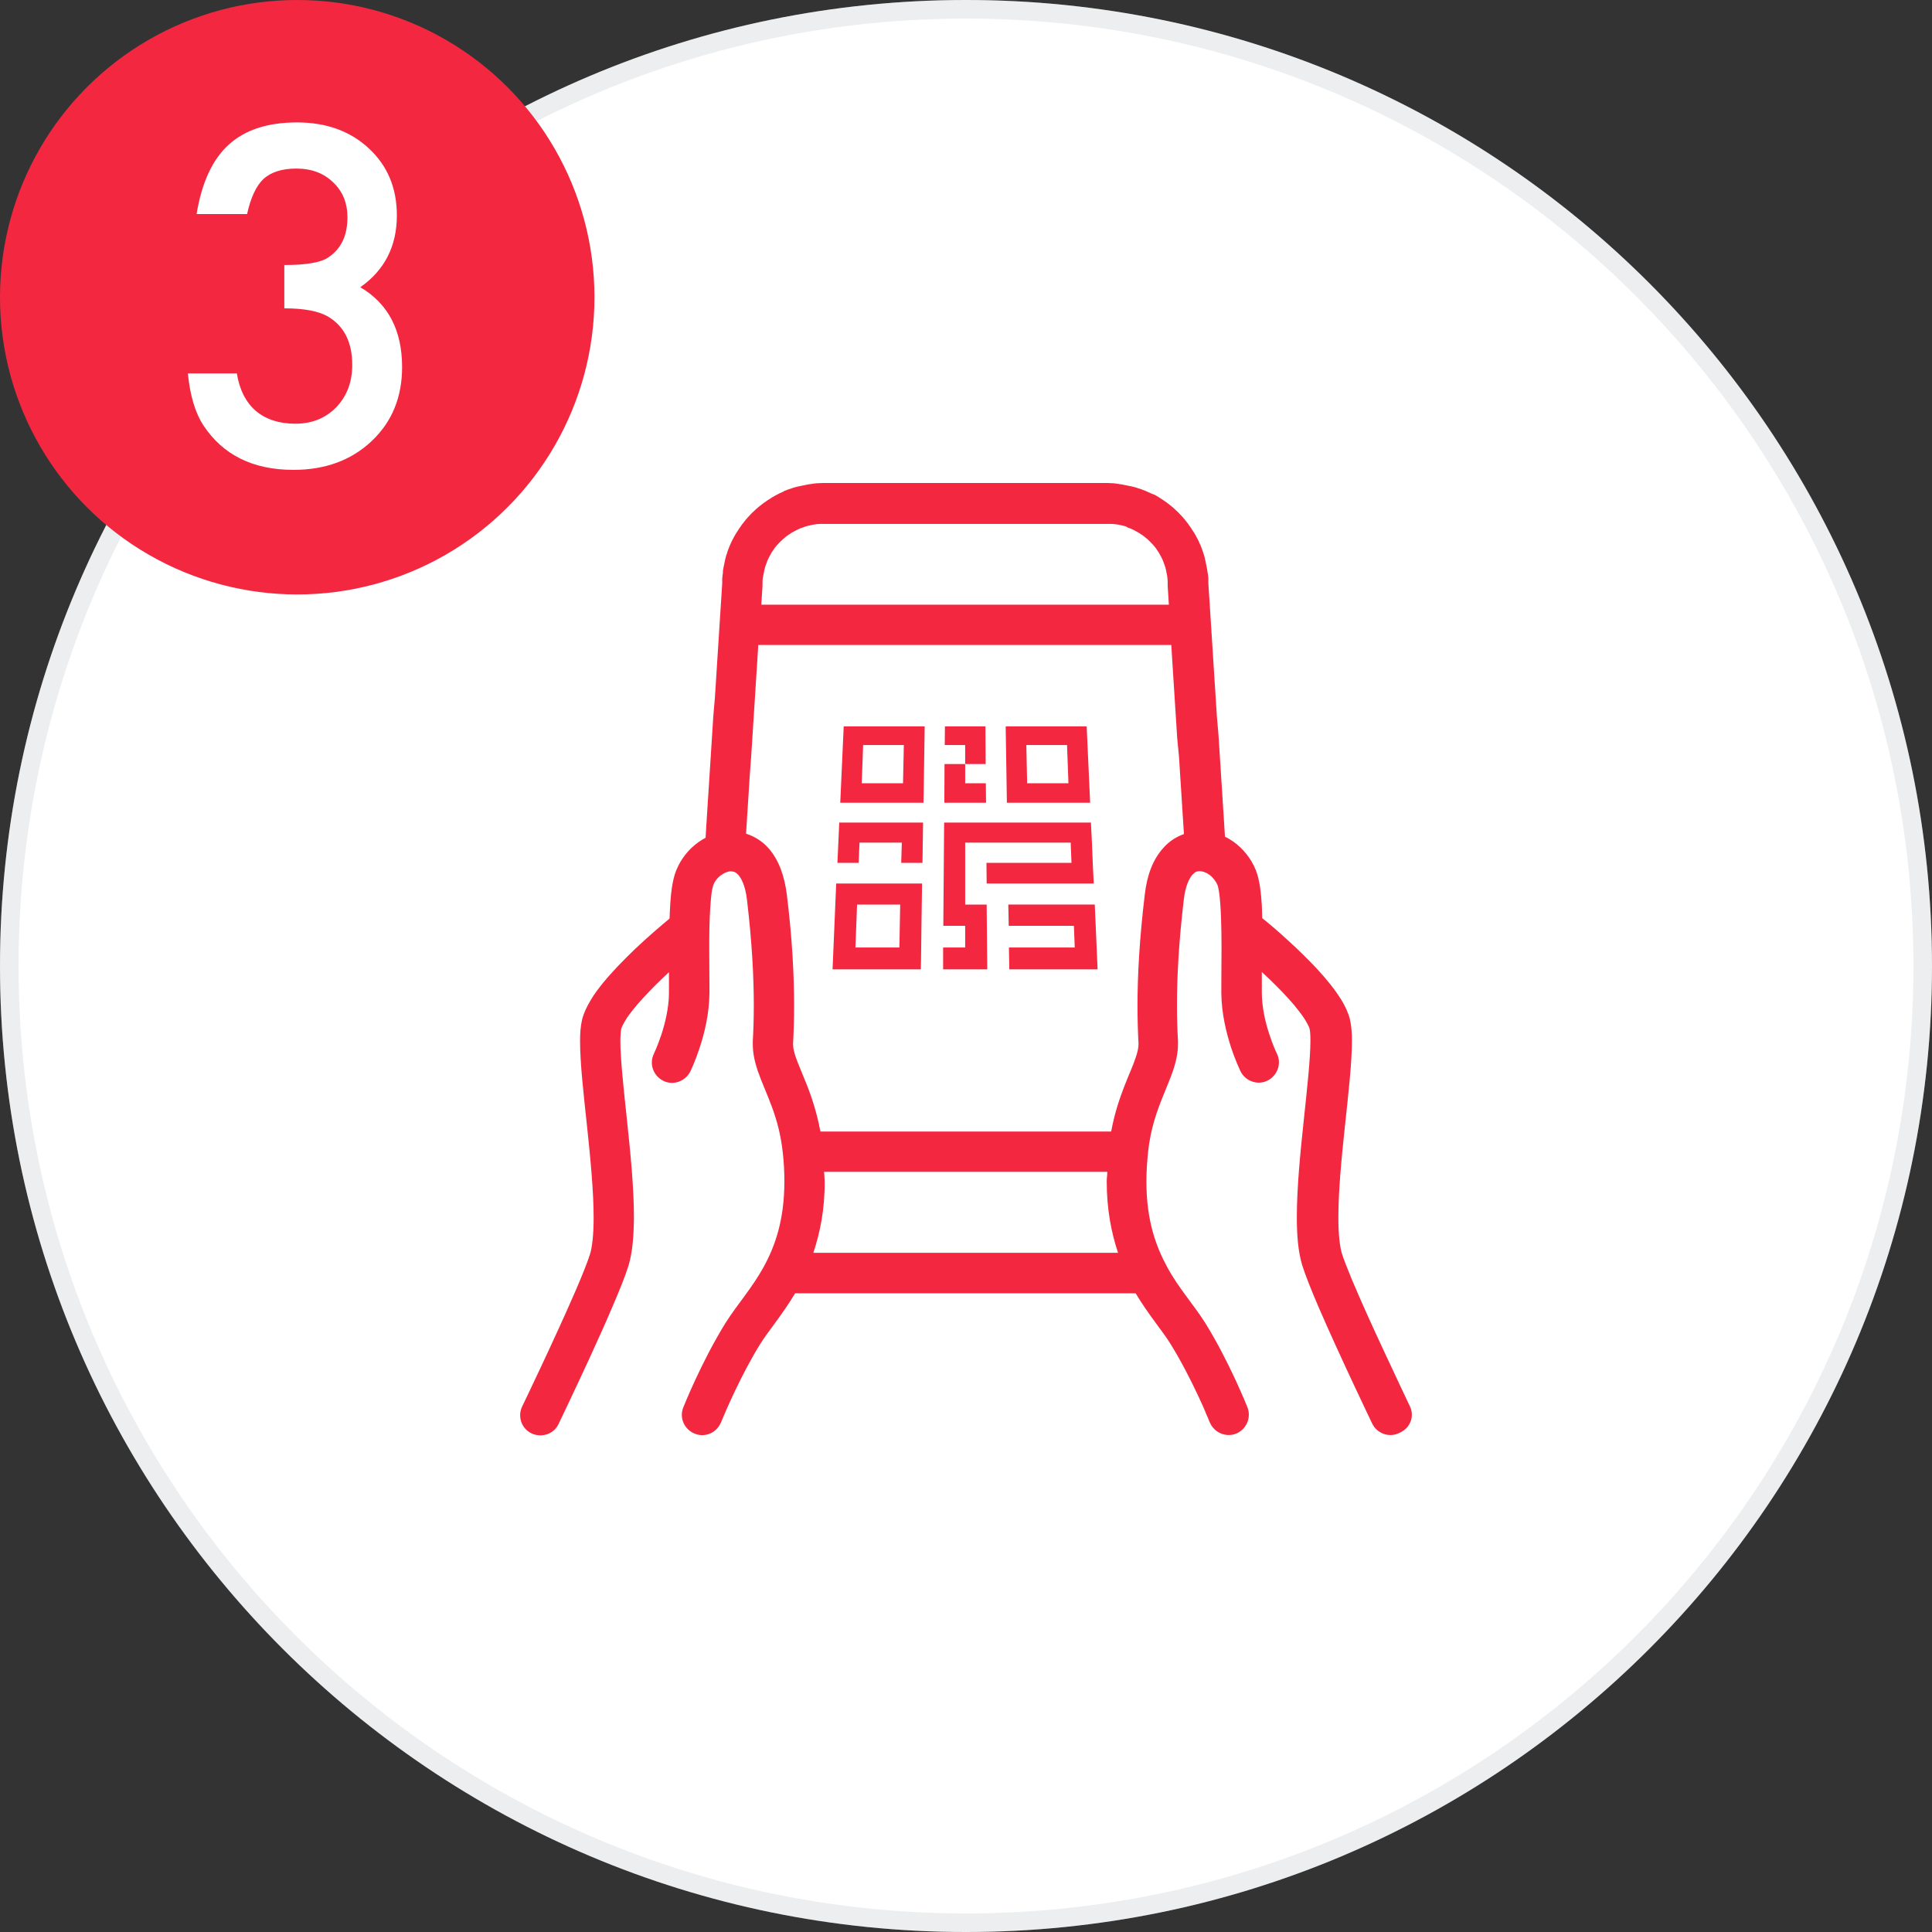 <svg width="104" height="104" viewBox="0 0 104 104" fill="none" xmlns="http://www.w3.org/2000/svg">
<rect x="0" y="0" width="104" height="104" fill="#333333" stroke="none"/>
<path d="M52 104C80.719 104 104 80.719 104 52C104 23.281 80.719 0 52 0C23.281 0 0 23.281 0 52C0 80.719 23.281 104 52 104Z" fill="white"/>
<path d="M103.5 52C103.5 80.443 80.443 103.5 52 103.5C23.557 103.5 0.5 80.443 0.5 52C0.5 23.557 23.557 0.5 52 0.5C80.443 0.5 103.5 23.557 103.5 52Z" stroke="#B0B9BE" stroke-opacity="0.24"/>
<path d="M45.231 43.21H49.711L49.722 42.687L49.776 39.101H45.417L45.231 43.21ZM46.463 40.104H48.654L48.61 42.164H46.387L46.463 40.104Z" fill="#F32840"/>
<path d="M44.817 52.181H48.381H49.569L49.58 51.592L49.602 49.838L49.635 47.56H45.013L44.817 52.181ZM46.136 48.693H48.458L48.436 49.838L48.414 51.004H46.049L46.136 48.693Z" fill="#F32840"/>
<path d="M54.278 48.692L54.3 49.837H54.877H57.809L57.853 51.003H54.31L54.332 52.18H59.084L58.932 48.692H54.278Z" fill="#F32840"/>
<path d="M58.681 43.21L58.659 42.687L58.496 39.101H54.136L54.201 43.21H58.681ZM57.439 40.104L57.515 42.164H55.291L55.248 40.104H57.439Z" fill="#F32840"/>
<path d="M45.079 46.447H46.223L46.245 45.902L46.267 45.357H48.545L48.512 46.447H49.657L49.689 44.278H45.177L45.079 46.447Z" fill="#F32840"/>
<path d="M53.046 39.101H50.866L50.855 40.104H51.4H51.956V41.128H53.057L53.046 39.101Z" fill="#F32840"/>
<path d="M53.123 49.837L53.112 48.693H52.534H51.956V45.357H57.635L57.678 46.447H53.101L53.112 47.559H57.722H58.877L58.823 46.447L58.779 45.357L58.725 44.278H57.602H50.823L50.779 49.837H51.956V51.003H50.768V52.18H51.956H53.144L53.133 51.003L53.123 49.837Z" fill="#F32840"/>
<path d="M53.068 42.164H52.512H51.956V41.128H50.844L50.834 43.21H53.079L53.068 42.164Z" fill="#F32840"/>
<path d="M75.891 75.691C75.891 75.691 75.695 75.287 75.401 74.655C74.954 73.707 74.257 72.225 73.624 70.829C73.308 70.132 73.014 69.445 72.763 68.857C72.523 68.268 72.327 67.778 72.24 67.494C72.12 67.124 72.044 66.404 72.044 65.543C72.044 64.115 72.218 62.295 72.404 60.562C72.589 58.829 72.774 57.205 72.774 56.028C72.774 55.603 72.752 55.243 72.665 54.862C72.567 54.48 72.404 54.153 72.207 53.826C71.521 52.715 70.398 51.603 69.406 50.687C68.818 50.142 68.284 49.695 67.946 49.423C67.935 49.194 67.935 48.954 67.924 48.725C67.902 48.366 67.869 48.028 67.826 47.723C67.771 47.407 67.717 47.134 67.597 46.829C67.346 46.208 66.921 45.695 66.42 45.325C66.267 45.216 66.104 45.118 65.94 45.041L65.918 44.682L65.853 43.657L65.788 42.633L65.722 41.608L65.657 40.584L65.591 39.559L65.504 38.556L65.439 37.532L65.373 36.507L65.308 35.483L65.243 34.458L65.177 33.433L65.112 32.409L65.046 31.406V31.199V31.145L65.025 30.927L65.014 30.872L64.981 30.654L64.97 30.6L64.927 30.382L64.916 30.327L64.872 30.12L64.861 30.066L64.807 29.858L64.785 29.804L64.719 29.597L64.698 29.542L64.621 29.346L64.6 29.302L64.512 29.106L64.491 29.063L64.392 28.878L64.371 28.834L64.262 28.649L64.229 28.605L64.12 28.431L64.087 28.387L63.967 28.213L63.935 28.169L63.804 28.006L63.771 27.962L63.63 27.798L63.597 27.766L63.455 27.613L63.411 27.57L63.259 27.428L63.226 27.395L63.063 27.253L63.019 27.221L62.856 27.09L62.812 27.057L62.638 26.937L62.594 26.905L62.42 26.796L62.376 26.763L62.191 26.654L62.147 26.632L61.973 26.567L61.929 26.545L61.733 26.458L61.689 26.436L61.493 26.36L61.439 26.338L61.232 26.273L61.177 26.251L60.97 26.196L60.916 26.185L60.709 26.142L60.654 26.131L60.436 26.087L60.382 26.076L60.163 26.044L60.109 26.033L59.891 26.011H59.837L59.608 26H59.575H59.095H58.616H58.136H57.657H57.177H56.697H56.24H55.76H55.281H54.801H54.321H53.842H53.362H52.883H52.425H51.945H51.466H50.986H50.507H50.027H49.547H49.068H48.61H48.13H47.651H47.171H46.692H46.212H45.733H45.253H44.795H44.316H44.283L44.054 26.011H44L43.782 26.033L43.727 26.044L43.509 26.076L43.455 26.087L43.237 26.131L43.182 26.142L42.975 26.185L42.921 26.196L42.714 26.251L42.659 26.273L42.452 26.338L42.397 26.36L42.201 26.436L42.179 26.458L41.983 26.545L41.94 26.567L41.754 26.665L41.711 26.687L41.525 26.796L41.482 26.828L41.307 26.937L41.264 26.97L41.089 27.09L41.046 27.123L40.882 27.253L40.839 27.286L40.675 27.428L40.643 27.46L40.49 27.602L40.446 27.646L40.305 27.798L40.272 27.831L40.13 27.995L40.098 28.038L39.967 28.202L39.934 28.245L39.814 28.42L39.782 28.463L39.672 28.638L39.64 28.681L39.531 28.867L39.509 28.91L39.411 29.095L39.389 29.139L39.302 29.335L39.28 29.379L39.204 29.575L39.182 29.63L39.117 29.837L39.095 29.891L39.04 30.098L39.029 30.153L38.986 30.36L38.975 30.414L38.931 30.632L38.92 30.687L38.91 30.883L38.899 30.938L38.877 31.155V31.21V31.417L38.812 32.42L38.746 33.444L38.681 34.469L38.615 35.493L38.55 36.518L38.484 37.542L38.397 38.556L38.332 39.581L38.267 40.605L38.201 41.63L38.136 42.654L38.07 43.679L38.005 44.703L37.983 45.096C37.841 45.172 37.7 45.259 37.58 45.346C37.068 45.717 36.653 46.229 36.403 46.851C36.283 47.145 36.228 47.428 36.174 47.744C36.097 48.246 36.065 48.823 36.043 49.445C35.629 49.794 34.91 50.393 34.157 51.112C33.58 51.668 32.98 52.279 32.468 52.9C32.217 53.216 31.977 53.521 31.792 53.848C31.596 54.175 31.433 54.502 31.334 54.883C31.247 55.265 31.225 55.625 31.225 56.05C31.225 57.227 31.411 58.851 31.596 60.584C31.781 62.317 31.956 64.137 31.956 65.565C31.956 66.426 31.879 67.145 31.759 67.516C31.64 67.897 31.345 68.65 30.975 69.5C30.419 70.786 29.7 72.344 29.122 73.576C28.544 74.808 28.108 75.712 28.108 75.712C27.847 76.257 28.076 76.911 28.62 77.162C29.165 77.413 29.819 77.195 30.07 76.65C30.07 76.65 30.855 75.015 31.716 73.151C32.141 72.214 32.599 71.222 32.969 70.339C33.351 69.456 33.656 68.693 33.83 68.137C34.059 67.374 34.114 66.513 34.125 65.532C34.125 63.941 33.939 62.066 33.754 60.333C33.569 58.6 33.394 56.976 33.394 56.028C33.394 55.701 33.427 55.45 33.438 55.396C33.449 55.33 33.525 55.167 33.645 54.96C34.07 54.24 35.106 53.172 36.01 52.333C36.01 52.584 36.01 52.845 36.01 53.074C36.01 53.205 36.01 53.336 36.01 53.445C36.01 54.24 35.803 55.08 35.596 55.712C35.487 56.028 35.389 56.29 35.313 56.464L35.225 56.66L35.204 56.704V56.715C34.931 57.249 35.16 57.903 35.694 58.175C36.228 58.448 36.882 58.219 37.155 57.685C37.176 57.652 37.416 57.151 37.667 56.388C37.918 55.625 38.179 54.589 38.19 53.456C38.19 53.325 38.19 53.194 38.19 53.063C38.19 52.453 38.179 51.755 38.179 51.047C38.179 50.273 38.19 49.488 38.234 48.856C38.256 48.54 38.277 48.257 38.31 48.039C38.343 47.821 38.386 47.668 38.397 47.646C38.484 47.417 38.648 47.221 38.844 47.09C39.029 46.96 39.226 46.894 39.356 46.905C39.498 46.916 39.585 46.927 39.749 47.101C39.901 47.276 40.119 47.668 40.207 48.409C40.49 50.785 40.577 52.649 40.577 54.132C40.577 54.851 40.555 55.483 40.523 56.039V56.213C40.523 56.736 40.643 57.194 40.784 57.63C41.231 58.916 41.918 60.039 42.136 62.034C42.201 62.59 42.223 63.113 42.223 63.592C42.223 65.685 41.722 67.08 41.1 68.214C40.468 69.358 39.683 70.219 39.051 71.222C37.765 73.293 36.795 75.723 36.784 75.756C36.555 76.312 36.828 76.944 37.395 77.173C37.95 77.402 38.583 77.129 38.812 76.562L38.855 76.464C39.04 76.007 39.912 73.979 40.904 72.377C41.318 71.701 42.081 70.819 42.801 69.62H43.389H44H44.61H45.22H45.831H46.441H47.051H47.662H48.272H48.883H49.493H50.103H50.714H51.324H51.934H52.545H53.155H53.766H54.376H54.986H55.597H56.207H56.817H57.428H58.038H58.648H59.259H59.869H60.48H61.09H61.133C61.853 70.819 62.616 71.691 63.03 72.377C63.597 73.293 64.131 74.35 64.512 75.167C64.709 75.582 64.861 75.93 64.959 76.181C65.014 76.301 65.057 76.399 65.079 76.464L65.123 76.562C65.352 77.118 65.984 77.391 66.54 77.173C67.096 76.944 67.368 76.312 67.15 75.756C67.139 75.723 66.169 73.293 64.883 71.222C64.251 70.219 63.455 69.358 62.834 68.214C62.213 67.069 61.711 65.685 61.711 63.592C61.711 63.113 61.744 62.59 61.798 62.034C61.94 60.704 62.3 59.756 62.649 58.895C62.823 58.469 62.997 58.055 63.15 57.619C63.292 57.183 63.411 56.725 63.411 56.202V56.028C63.379 55.472 63.357 54.84 63.357 54.121C63.357 52.638 63.444 50.774 63.728 48.398C63.815 47.657 64.033 47.265 64.185 47.09C64.349 46.916 64.425 46.905 64.578 46.894C64.709 46.894 64.905 46.949 65.09 47.08C65.275 47.21 65.439 47.417 65.537 47.635C65.548 47.657 65.591 47.81 65.624 48.028C65.722 48.693 65.755 49.881 65.755 51.036C65.755 51.734 65.744 52.431 65.744 53.052C65.744 53.183 65.744 53.314 65.744 53.445C65.755 54.578 66.016 55.603 66.267 56.377C66.518 57.14 66.769 57.641 66.779 57.674C67.052 58.208 67.706 58.437 68.24 58.164C68.774 57.892 69.003 57.238 68.73 56.704C68.719 56.682 68.513 56.257 68.316 55.636C68.109 55.014 67.924 54.197 67.924 53.434C67.924 53.314 67.924 53.194 67.924 53.063C67.924 52.834 67.924 52.584 67.924 52.322C68.175 52.551 68.436 52.802 68.687 53.052C69.156 53.521 69.602 54.001 69.929 54.437C70.267 54.862 70.474 55.265 70.496 55.385C70.518 55.439 70.54 55.69 70.54 56.017C70.54 56.965 70.365 58.589 70.18 60.322C69.995 62.066 69.809 63.93 69.809 65.521C69.809 66.492 69.875 67.363 70.104 68.126C70.278 68.671 70.583 69.434 70.965 70.328C72.109 72.977 73.864 76.628 73.864 76.628C74.126 77.173 74.78 77.402 75.314 77.14C75.935 76.879 76.153 76.225 75.891 75.691ZM41.046 31.548V31.504V31.308L41.057 31.145L41.089 30.97L41.122 30.807L41.155 30.643L41.198 30.491L41.253 30.338L41.307 30.185L41.373 30.044L41.449 29.902L41.525 29.76L41.613 29.63L41.7 29.499L41.798 29.379L41.907 29.259L42.016 29.15L42.125 29.041L42.245 28.943L42.365 28.845L42.495 28.758L42.626 28.67L42.768 28.594L42.91 28.518L43.051 28.452L43.204 28.398L43.356 28.343L43.509 28.3L43.662 28.267L43.825 28.234L43.989 28.213L44.152 28.202H44.337H44.795H45.275H45.754H46.234H46.714H47.193H47.673H48.152H48.632H49.111H49.591H50.071H50.55H51.03H51.509H51.989H52.468H52.948H53.428H53.907H54.387H54.866H55.346H55.825H56.305H56.785H57.264H57.744H58.223H58.703H59.182H59.64H59.826L59.989 28.213L60.153 28.234L60.316 28.267L60.469 28.3L60.621 28.343L60.709 28.398L60.861 28.452L61.003 28.518L61.144 28.594L61.286 28.67L61.417 28.758L61.548 28.845L61.668 28.943L61.788 29.041L61.897 29.15L62.005 29.259L62.114 29.379L62.213 29.499L62.3 29.63L62.387 29.76L62.463 29.902L62.54 30.044L62.605 30.185L62.66 30.338L62.714 30.491L62.758 30.643L62.79 30.807L62.823 30.97L62.845 31.134L62.856 31.297V31.493V31.537L62.921 32.551H53.046H40.98L41.046 31.548ZM59.313 67.44H58.703H58.093H57.482H56.872H56.24H55.629H55.019H54.409H53.798H53.188H52.578H51.967H51.335H50.725H50.114H49.504H48.893H48.283H47.673H47.062H46.43H45.82H45.209H44.599H43.989H43.782C44.141 66.361 44.403 65.107 44.392 63.592C44.392 63.429 44.37 63.243 44.359 63.08H53.035H59.608C59.608 63.243 59.575 63.429 59.575 63.592C59.575 65.107 59.826 66.361 60.185 67.44H59.913H59.313ZM62.605 45.663C62.06 46.273 61.744 47.112 61.624 48.148C61.33 50.6 61.232 52.562 61.232 54.132C61.232 54.894 61.253 55.57 61.286 56.159V56.213C61.286 56.388 61.242 56.617 61.133 56.933C60.872 57.75 60.163 59.014 59.815 60.911H53.046H44.163C43.945 59.745 43.607 58.807 43.302 58.077C43.117 57.619 42.953 57.238 42.844 56.933C42.735 56.617 42.692 56.399 42.692 56.213V56.159C42.724 55.57 42.746 54.905 42.746 54.132C42.746 52.573 42.659 50.611 42.354 48.148C42.223 47.112 41.907 46.273 41.373 45.663C41.035 45.281 40.61 45.02 40.163 44.878V44.834L40.228 43.81L40.294 42.785L40.359 41.761L40.435 40.736L40.501 39.712L40.566 38.687L40.632 37.662L40.697 36.638L40.763 35.613L40.817 34.72H53.024H63.052L63.106 35.613L63.172 36.638L63.237 37.662L63.303 38.687L63.368 39.712L63.466 40.736L63.531 41.761L63.597 42.785L63.662 43.81L63.728 44.834V44.9C63.324 45.041 62.921 45.292 62.605 45.663Z" fill="#F32840"/>
<circle cx="16" cy="16" r="16" fill="#F32840"/>
<path d="M15.305 16.598V14.266C16.461 14.266 17.238 14.137 17.637 13.879C18.348 13.426 18.703 12.699 18.703 11.699C18.703 10.926 18.445 10.297 17.93 9.812C17.422 9.32 16.762 9.074 15.949 9.074C15.191 9.074 14.605 9.258 14.191 9.625C13.793 10 13.496 10.633 13.301 11.523H10.582C10.863 9.82 11.441 8.574 12.316 7.785C13.191 6.988 14.414 6.59 15.984 6.59C17.57 6.59 18.863 7.059 19.863 7.996C20.863 8.926 21.363 10.125 21.363 11.594C21.363 13.25 20.707 14.539 19.395 15.461C20.895 16.344 21.645 17.777 21.645 19.762C21.645 21.387 21.098 22.715 20.004 23.746C18.91 24.777 17.508 25.293 15.797 25.293C13.617 25.293 12 24.492 10.945 22.891C10.508 22.219 10.23 21.289 10.113 20.102H12.75C12.891 20.977 13.23 21.648 13.77 22.117C14.316 22.578 15.027 22.809 15.902 22.809C16.785 22.809 17.516 22.516 18.094 21.93C18.672 21.328 18.961 20.566 18.961 19.645C18.961 18.426 18.527 17.559 17.66 17.043C17.152 16.746 16.367 16.598 15.305 16.598Z" fill="white"/>
</svg>
